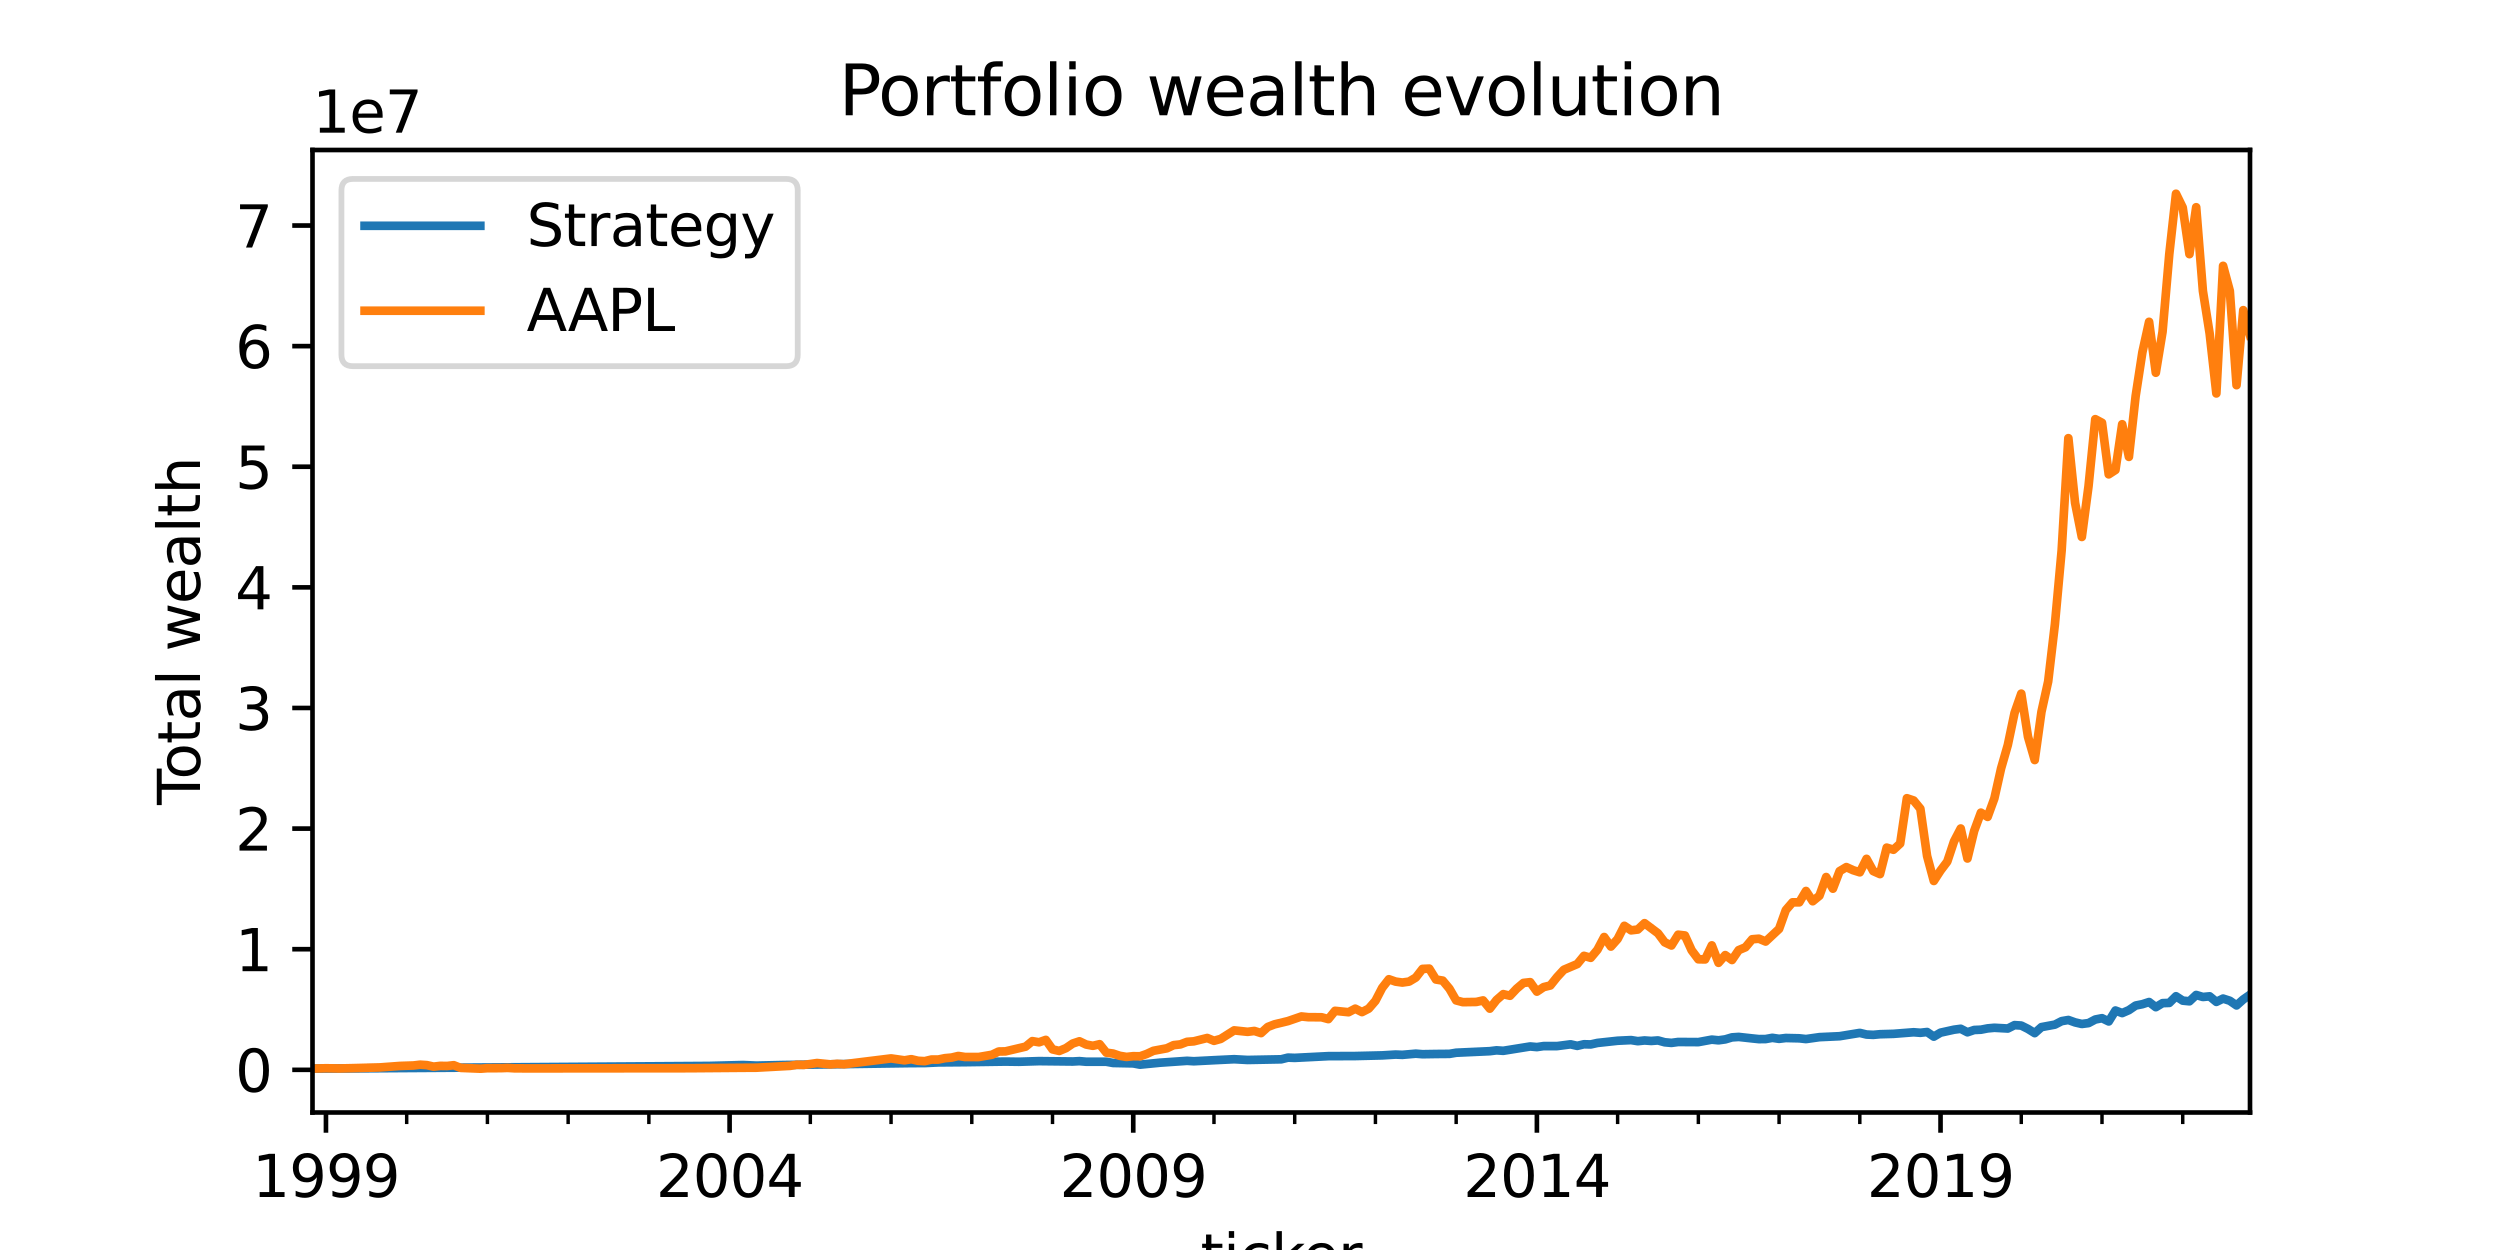<?xml version="1.0" encoding="utf-8" standalone="no"?>
<!DOCTYPE svg PUBLIC "-//W3C//DTD SVG 1.1//EN"
  "http://www.w3.org/Graphics/SVG/1.1/DTD/svg11.dtd">
<svg xmlns:xlink="http://www.w3.org/1999/xlink" width="432pt" height="216pt" viewBox="0 0 432 216" xmlns="http://www.w3.org/2000/svg" version="1.1">
 <defs>
  <style type="text/css">*{stroke-linejoin: round; stroke-linecap: butt}</style>
 </defs>
 <g id="figure_1">
  <g id="patch_1">
   <path d="M 0 216 
L 432 216 
L 432 0 
L 0 0 
z
" style="fill: #ffffff"/>
  </g>
  <g id="axes_1">
   <g id="patch_2">
    <path d="M 54 192.24 
L 388.8 192.24 
L 388.8 25.92 
L 54 25.92 
z
" style="fill: #ffffff"/>
   </g>
   <g id="matplotlib.axis_1">
    <g id="xtick_1">
     <g id="line2d_1">
      <defs>
       <path id="mbb43a6b3ba" d="M 0 0 
L 0 3.5 
" style="stroke: #000000; stroke-width: 0.8"/>
      </defs>
      <g>
       <use xlink:href="#mbb43a6b3ba" x="56.325" y="192.24" style="stroke: #000000; stroke-width: 0.8"/>
      </g>
     </g>
     <g id="text_1">
      <!-- 1999 -->
      <g transform="translate(43.6 206.838)scale(0.1 -0.1)">
       <defs>
        <path id="DejaVuSans-31" d="M 794 531 
L 1825 531 
L 1825 4091 
L 703 3866 
L 703 4441 
L 1819 4666 
L 2450 4666 
L 2450 531 
L 3481 531 
L 3481 0 
L 794 0 
L 794 531 
z
" transform="scale(0.016)"/>
        <path id="DejaVuSans-39" d="M 703 97 
L 703 672 
Q 941 559 1184 500 
Q 1428 441 1663 441 
Q 2288 441 2617 861 
Q 2947 1281 2994 2138 
Q 2813 1869 2534 1725 
Q 2256 1581 1919 1581 
Q 1219 1581 811 2004 
Q 403 2428 403 3163 
Q 403 3881 828 4315 
Q 1253 4750 1959 4750 
Q 2769 4750 3195 4129 
Q 3622 3509 3622 2328 
Q 3622 1225 3098 567 
Q 2575 -91 1691 -91 
Q 1453 -91 1209 -44 
Q 966 3 703 97 
z
M 1959 2075 
Q 2384 2075 2632 2365 
Q 2881 2656 2881 3163 
Q 2881 3666 2632 3958 
Q 2384 4250 1959 4250 
Q 1534 4250 1286 3958 
Q 1038 3666 1038 3163 
Q 1038 2656 1286 2365 
Q 1534 2075 1959 2075 
z
" transform="scale(0.016)"/>
       </defs>
       <use xlink:href="#DejaVuSans-31"/>
       <use xlink:href="#DejaVuSans-39" x="63.623"/>
       <use xlink:href="#DejaVuSans-39" x="127.246"/>
       <use xlink:href="#DejaVuSans-39" x="190.869"/>
      </g>
     </g>
    </g>
    <g id="xtick_2">
     <g id="line2d_2">
      <g>
       <use xlink:href="#mbb43a6b3ba" x="126.075" y="192.24" style="stroke: #000000; stroke-width: 0.8"/>
      </g>
     </g>
     <g id="text_2">
      <!-- 2004 -->
      <g transform="translate(113.35 206.838)scale(0.1 -0.1)">
       <defs>
        <path id="DejaVuSans-32" d="M 1228 531 
L 3431 531 
L 3431 0 
L 469 0 
L 469 531 
Q 828 903 1448 1529 
Q 2069 2156 2228 2338 
Q 2531 2678 2651 2914 
Q 2772 3150 2772 3378 
Q 2772 3750 2511 3984 
Q 2250 4219 1831 4219 
Q 1534 4219 1204 4116 
Q 875 4013 500 3803 
L 500 4441 
Q 881 4594 1212 4672 
Q 1544 4750 1819 4750 
Q 2544 4750 2975 4387 
Q 3406 4025 3406 3419 
Q 3406 3131 3298 2873 
Q 3191 2616 2906 2266 
Q 2828 2175 2409 1742 
Q 1991 1309 1228 531 
z
" transform="scale(0.016)"/>
        <path id="DejaVuSans-30" d="M 2034 4250 
Q 1547 4250 1301 3770 
Q 1056 3291 1056 2328 
Q 1056 1369 1301 889 
Q 1547 409 2034 409 
Q 2525 409 2770 889 
Q 3016 1369 3016 2328 
Q 3016 3291 2770 3770 
Q 2525 4250 2034 4250 
z
M 2034 4750 
Q 2819 4750 3233 4129 
Q 3647 3509 3647 2328 
Q 3647 1150 3233 529 
Q 2819 -91 2034 -91 
Q 1250 -91 836 529 
Q 422 1150 422 2328 
Q 422 3509 836 4129 
Q 1250 4750 2034 4750 
z
" transform="scale(0.016)"/>
        <path id="DejaVuSans-34" d="M 2419 4116 
L 825 1625 
L 2419 1625 
L 2419 4116 
z
M 2253 4666 
L 3047 4666 
L 3047 1625 
L 3713 1625 
L 3713 1100 
L 3047 1100 
L 3047 0 
L 2419 0 
L 2419 1100 
L 313 1100 
L 313 1709 
L 2253 4666 
z
" transform="scale(0.016)"/>
       </defs>
       <use xlink:href="#DejaVuSans-32"/>
       <use xlink:href="#DejaVuSans-30" x="63.623"/>
       <use xlink:href="#DejaVuSans-30" x="127.246"/>
       <use xlink:href="#DejaVuSans-34" x="190.869"/>
      </g>
     </g>
    </g>
    <g id="xtick_3">
     <g id="line2d_3">
      <g>
       <use xlink:href="#mbb43a6b3ba" x="195.825" y="192.24" style="stroke: #000000; stroke-width: 0.8"/>
      </g>
     </g>
     <g id="text_3">
      <!-- 2009 -->
      <g transform="translate(183.1 206.838)scale(0.1 -0.1)">
       <use xlink:href="#DejaVuSans-32"/>
       <use xlink:href="#DejaVuSans-30" x="63.623"/>
       <use xlink:href="#DejaVuSans-30" x="127.246"/>
       <use xlink:href="#DejaVuSans-39" x="190.869"/>
      </g>
     </g>
    </g>
    <g id="xtick_4">
     <g id="line2d_4">
      <g>
       <use xlink:href="#mbb43a6b3ba" x="265.575" y="192.24" style="stroke: #000000; stroke-width: 0.8"/>
      </g>
     </g>
     <g id="text_4">
      <!-- 2014 -->
      <g transform="translate(252.85 206.838)scale(0.1 -0.1)">
       <use xlink:href="#DejaVuSans-32"/>
       <use xlink:href="#DejaVuSans-30" x="63.623"/>
       <use xlink:href="#DejaVuSans-31" x="127.246"/>
       <use xlink:href="#DejaVuSans-34" x="190.869"/>
      </g>
     </g>
    </g>
    <g id="xtick_5">
     <g id="line2d_5">
      <g>
       <use xlink:href="#mbb43a6b3ba" x="335.325" y="192.24" style="stroke: #000000; stroke-width: 0.8"/>
      </g>
     </g>
     <g id="text_5">
      <!-- 2019 -->
      <g transform="translate(322.6 206.838)scale(0.1 -0.1)">
       <use xlink:href="#DejaVuSans-32"/>
       <use xlink:href="#DejaVuSans-30" x="63.623"/>
       <use xlink:href="#DejaVuSans-31" x="127.246"/>
       <use xlink:href="#DejaVuSans-39" x="190.869"/>
      </g>
     </g>
    </g>
    <g id="xtick_6">
     <g id="line2d_6">
      <defs>
       <path id="m9df6266b2e" d="M 0 0 
L 0 2 
" style="stroke: #000000; stroke-width: 0.6"/>
      </defs>
      <g>
       <use xlink:href="#m9df6266b2e" x="70.275" y="192.24" style="stroke: #000000; stroke-width: 0.6"/>
      </g>
     </g>
    </g>
    <g id="xtick_7">
     <g id="line2d_7">
      <g>
       <use xlink:href="#m9df6266b2e" x="84.225" y="192.24" style="stroke: #000000; stroke-width: 0.6"/>
      </g>
     </g>
    </g>
    <g id="xtick_8">
     <g id="line2d_8">
      <g>
       <use xlink:href="#m9df6266b2e" x="98.175" y="192.24" style="stroke: #000000; stroke-width: 0.6"/>
      </g>
     </g>
    </g>
    <g id="xtick_9">
     <g id="line2d_9">
      <g>
       <use xlink:href="#m9df6266b2e" x="112.125" y="192.24" style="stroke: #000000; stroke-width: 0.6"/>
      </g>
     </g>
    </g>
    <g id="xtick_10">
     <g id="line2d_10">
      <g>
       <use xlink:href="#m9df6266b2e" x="140.025" y="192.24" style="stroke: #000000; stroke-width: 0.6"/>
      </g>
     </g>
    </g>
    <g id="xtick_11">
     <g id="line2d_11">
      <g>
       <use xlink:href="#m9df6266b2e" x="153.975" y="192.24" style="stroke: #000000; stroke-width: 0.6"/>
      </g>
     </g>
    </g>
    <g id="xtick_12">
     <g id="line2d_12">
      <g>
       <use xlink:href="#m9df6266b2e" x="167.925" y="192.24" style="stroke: #000000; stroke-width: 0.6"/>
      </g>
     </g>
    </g>
    <g id="xtick_13">
     <g id="line2d_13">
      <g>
       <use xlink:href="#m9df6266b2e" x="181.875" y="192.24" style="stroke: #000000; stroke-width: 0.6"/>
      </g>
     </g>
    </g>
    <g id="xtick_14">
     <g id="line2d_14">
      <g>
       <use xlink:href="#m9df6266b2e" x="209.775" y="192.24" style="stroke: #000000; stroke-width: 0.6"/>
      </g>
     </g>
    </g>
    <g id="xtick_15">
     <g id="line2d_15">
      <g>
       <use xlink:href="#m9df6266b2e" x="223.725" y="192.24" style="stroke: #000000; stroke-width: 0.6"/>
      </g>
     </g>
    </g>
    <g id="xtick_16">
     <g id="line2d_16">
      <g>
       <use xlink:href="#m9df6266b2e" x="237.675" y="192.24" style="stroke: #000000; stroke-width: 0.6"/>
      </g>
     </g>
    </g>
    <g id="xtick_17">
     <g id="line2d_17">
      <g>
       <use xlink:href="#m9df6266b2e" x="251.625" y="192.24" style="stroke: #000000; stroke-width: 0.6"/>
      </g>
     </g>
    </g>
    <g id="xtick_18">
     <g id="line2d_18">
      <g>
       <use xlink:href="#m9df6266b2e" x="279.525" y="192.24" style="stroke: #000000; stroke-width: 0.6"/>
      </g>
     </g>
    </g>
    <g id="xtick_19">
     <g id="line2d_19">
      <g>
       <use xlink:href="#m9df6266b2e" x="293.475" y="192.24" style="stroke: #000000; stroke-width: 0.6"/>
      </g>
     </g>
    </g>
    <g id="xtick_20">
     <g id="line2d_20">
      <g>
       <use xlink:href="#m9df6266b2e" x="307.425" y="192.24" style="stroke: #000000; stroke-width: 0.6"/>
      </g>
     </g>
    </g>
    <g id="xtick_21">
     <g id="line2d_21">
      <g>
       <use xlink:href="#m9df6266b2e" x="321.375" y="192.24" style="stroke: #000000; stroke-width: 0.6"/>
      </g>
     </g>
    </g>
    <g id="xtick_22">
     <g id="line2d_22">
      <g>
       <use xlink:href="#m9df6266b2e" x="349.275" y="192.24" style="stroke: #000000; stroke-width: 0.6"/>
      </g>
     </g>
    </g>
    <g id="xtick_23">
     <g id="line2d_23">
      <g>
       <use xlink:href="#m9df6266b2e" x="363.225" y="192.24" style="stroke: #000000; stroke-width: 0.6"/>
      </g>
     </g>
    </g>
    <g id="xtick_24">
     <g id="line2d_24">
      <g>
       <use xlink:href="#m9df6266b2e" x="377.175" y="192.24" style="stroke: #000000; stroke-width: 0.6"/>
      </g>
     </g>
    </g>
    <g id="text_6">
     <!-- ticker -->
     <g transform="translate(207.455 220.517)scale(0.1 -0.1)">
      <defs>
       <path id="DejaVuSans-74" d="M 1172 4494 
L 1172 3500 
L 2356 3500 
L 2356 3053 
L 1172 3053 
L 1172 1153 
Q 1172 725 1289 603 
Q 1406 481 1766 481 
L 2356 481 
L 2356 0 
L 1766 0 
Q 1100 0 847 248 
Q 594 497 594 1153 
L 594 3053 
L 172 3053 
L 172 3500 
L 594 3500 
L 594 4494 
L 1172 4494 
z
" transform="scale(0.016)"/>
       <path id="DejaVuSans-69" d="M 603 3500 
L 1178 3500 
L 1178 0 
L 603 0 
L 603 3500 
z
M 603 4863 
L 1178 4863 
L 1178 4134 
L 603 4134 
L 603 4863 
z
" transform="scale(0.016)"/>
       <path id="DejaVuSans-63" d="M 3122 3366 
L 3122 2828 
Q 2878 2963 2633 3030 
Q 2388 3097 2138 3097 
Q 1578 3097 1268 2742 
Q 959 2388 959 1747 
Q 959 1106 1268 751 
Q 1578 397 2138 397 
Q 2388 397 2633 464 
Q 2878 531 3122 666 
L 3122 134 
Q 2881 22 2623 -34 
Q 2366 -91 2075 -91 
Q 1284 -91 818 406 
Q 353 903 353 1747 
Q 353 2603 823 3093 
Q 1294 3584 2113 3584 
Q 2378 3584 2631 3529 
Q 2884 3475 3122 3366 
z
" transform="scale(0.016)"/>
       <path id="DejaVuSans-6b" d="M 581 4863 
L 1159 4863 
L 1159 1991 
L 2875 3500 
L 3609 3500 
L 1753 1863 
L 3688 0 
L 2938 0 
L 1159 1709 
L 1159 0 
L 581 0 
L 581 4863 
z
" transform="scale(0.016)"/>
       <path id="DejaVuSans-65" d="M 3597 1894 
L 3597 1613 
L 953 1613 
Q 991 1019 1311 708 
Q 1631 397 2203 397 
Q 2534 397 2845 478 
Q 3156 559 3463 722 
L 3463 178 
Q 3153 47 2828 -22 
Q 2503 -91 2169 -91 
Q 1331 -91 842 396 
Q 353 884 353 1716 
Q 353 2575 817 3079 
Q 1281 3584 2069 3584 
Q 2775 3584 3186 3129 
Q 3597 2675 3597 1894 
z
M 3022 2063 
Q 3016 2534 2758 2815 
Q 2500 3097 2075 3097 
Q 1594 3097 1305 2825 
Q 1016 2553 972 2059 
L 3022 2063 
z
" transform="scale(0.016)"/>
       <path id="DejaVuSans-72" d="M 2631 2963 
Q 2534 3019 2420 3045 
Q 2306 3072 2169 3072 
Q 1681 3072 1420 2755 
Q 1159 2438 1159 1844 
L 1159 0 
L 581 0 
L 581 3500 
L 1159 3500 
L 1159 2956 
Q 1341 3275 1631 3429 
Q 1922 3584 2338 3584 
Q 2397 3584 2469 3576 
Q 2541 3569 2628 3553 
L 2631 2963 
z
" transform="scale(0.016)"/>
      </defs>
      <use xlink:href="#DejaVuSans-74"/>
      <use xlink:href="#DejaVuSans-69" x="39.209"/>
      <use xlink:href="#DejaVuSans-63" x="66.992"/>
      <use xlink:href="#DejaVuSans-6b" x="121.973"/>
      <use xlink:href="#DejaVuSans-65" x="176.258"/>
      <use xlink:href="#DejaVuSans-72" x="237.781"/>
     </g>
    </g>
   </g>
   <g id="matplotlib.axis_2">
    <g id="ytick_1">
     <g id="line2d_25">
      <defs>
       <path id="m506dab7808" d="M 0 0 
L -3.5 0 
" style="stroke: #000000; stroke-width: 0.8"/>
      </defs>
      <g>
       <use xlink:href="#m506dab7808" x="54" y="184.865" style="stroke: #000000; stroke-width: 0.8"/>
      </g>
     </g>
     <g id="text_7">
      <!-- 0 -->
      <g transform="translate(40.638 188.664)scale(0.1 -0.1)">
       <use xlink:href="#DejaVuSans-30"/>
      </g>
     </g>
    </g>
    <g id="ytick_2">
     <g id="line2d_26">
      <g>
       <use xlink:href="#m506dab7808" x="54" y="164.022" style="stroke: #000000; stroke-width: 0.8"/>
      </g>
     </g>
     <g id="text_8">
      <!-- 1 -->
      <g transform="translate(40.638 167.822)scale(0.1 -0.1)">
       <use xlink:href="#DejaVuSans-31"/>
      </g>
     </g>
    </g>
    <g id="ytick_3">
     <g id="line2d_27">
      <g>
       <use xlink:href="#m506dab7808" x="54" y="143.18" style="stroke: #000000; stroke-width: 0.8"/>
      </g>
     </g>
     <g id="text_9">
      <!-- 2 -->
      <g transform="translate(40.638 146.98)scale(0.1 -0.1)">
       <use xlink:href="#DejaVuSans-32"/>
      </g>
     </g>
    </g>
    <g id="ytick_4">
     <g id="line2d_28">
      <g>
       <use xlink:href="#m506dab7808" x="54" y="122.338" style="stroke: #000000; stroke-width: 0.8"/>
      </g>
     </g>
     <g id="text_10">
      <!-- 3 -->
      <g transform="translate(40.638 126.137)scale(0.1 -0.1)">
       <defs>
        <path id="DejaVuSans-33" d="M 2597 2516 
Q 3050 2419 3304 2112 
Q 3559 1806 3559 1356 
Q 3559 666 3084 287 
Q 2609 -91 1734 -91 
Q 1441 -91 1130 -33 
Q 819 25 488 141 
L 488 750 
Q 750 597 1062 519 
Q 1375 441 1716 441 
Q 2309 441 2620 675 
Q 2931 909 2931 1356 
Q 2931 1769 2642 2001 
Q 2353 2234 1838 2234 
L 1294 2234 
L 1294 2753 
L 1863 2753 
Q 2328 2753 2575 2939 
Q 2822 3125 2822 3475 
Q 2822 3834 2567 4026 
Q 2313 4219 1838 4219 
Q 1578 4219 1281 4162 
Q 984 4106 628 3988 
L 628 4550 
Q 988 4650 1302 4700 
Q 1616 4750 1894 4750 
Q 2613 4750 3031 4423 
Q 3450 4097 3450 3541 
Q 3450 3153 3228 2886 
Q 3006 2619 2597 2516 
z
" transform="scale(0.016)"/>
       </defs>
       <use xlink:href="#DejaVuSans-33"/>
      </g>
     </g>
    </g>
    <g id="ytick_5">
     <g id="line2d_29">
      <g>
       <use xlink:href="#m506dab7808" x="54" y="101.496" style="stroke: #000000; stroke-width: 0.8"/>
      </g>
     </g>
     <g id="text_11">
      <!-- 4 -->
      <g transform="translate(40.638 105.295)scale(0.1 -0.1)">
       <use xlink:href="#DejaVuSans-34"/>
      </g>
     </g>
    </g>
    <g id="ytick_6">
     <g id="line2d_30">
      <g>
       <use xlink:href="#m506dab7808" x="54" y="80.654" style="stroke: #000000; stroke-width: 0.8"/>
      </g>
     </g>
     <g id="text_12">
      <!-- 5 -->
      <g transform="translate(40.638 84.453)scale(0.1 -0.1)">
       <defs>
        <path id="DejaVuSans-35" d="M 691 4666 
L 3169 4666 
L 3169 4134 
L 1269 4134 
L 1269 2991 
Q 1406 3038 1543 3061 
Q 1681 3084 1819 3084 
Q 2600 3084 3056 2656 
Q 3513 2228 3513 1497 
Q 3513 744 3044 326 
Q 2575 -91 1722 -91 
Q 1428 -91 1123 -41 
Q 819 9 494 109 
L 494 744 
Q 775 591 1075 516 
Q 1375 441 1709 441 
Q 2250 441 2565 725 
Q 2881 1009 2881 1497 
Q 2881 1984 2565 2268 
Q 2250 2553 1709 2553 
Q 1456 2553 1204 2497 
Q 953 2441 691 2322 
L 691 4666 
z
" transform="scale(0.016)"/>
       </defs>
       <use xlink:href="#DejaVuSans-35"/>
      </g>
     </g>
    </g>
    <g id="ytick_7">
     <g id="line2d_31">
      <g>
       <use xlink:href="#m506dab7808" x="54" y="59.812" style="stroke: #000000; stroke-width: 0.8"/>
      </g>
     </g>
     <g id="text_13">
      <!-- 6 -->
      <g transform="translate(40.638 63.611)scale(0.1 -0.1)">
       <defs>
        <path id="DejaVuSans-36" d="M 2113 2584 
Q 1688 2584 1439 2293 
Q 1191 2003 1191 1497 
Q 1191 994 1439 701 
Q 1688 409 2113 409 
Q 2538 409 2786 701 
Q 3034 994 3034 1497 
Q 3034 2003 2786 2293 
Q 2538 2584 2113 2584 
z
M 3366 4563 
L 3366 3988 
Q 3128 4100 2886 4159 
Q 2644 4219 2406 4219 
Q 1781 4219 1451 3797 
Q 1122 3375 1075 2522 
Q 1259 2794 1537 2939 
Q 1816 3084 2150 3084 
Q 2853 3084 3261 2657 
Q 3669 2231 3669 1497 
Q 3669 778 3244 343 
Q 2819 -91 2113 -91 
Q 1303 -91 875 529 
Q 447 1150 447 2328 
Q 447 3434 972 4092 
Q 1497 4750 2381 4750 
Q 2619 4750 2861 4703 
Q 3103 4656 3366 4563 
z
" transform="scale(0.016)"/>
       </defs>
       <use xlink:href="#DejaVuSans-36"/>
      </g>
     </g>
    </g>
    <g id="ytick_8">
     <g id="line2d_32">
      <g>
       <use xlink:href="#m506dab7808" x="54" y="38.97" style="stroke: #000000; stroke-width: 0.8"/>
      </g>
     </g>
     <g id="text_14">
      <!-- 7 -->
      <g transform="translate(40.638 42.769)scale(0.1 -0.1)">
       <defs>
        <path id="DejaVuSans-37" d="M 525 4666 
L 3525 4666 
L 3525 4397 
L 1831 0 
L 1172 0 
L 2766 4134 
L 525 4134 
L 525 4666 
z
" transform="scale(0.016)"/>
       </defs>
       <use xlink:href="#DejaVuSans-37"/>
      </g>
     </g>
    </g>
    <g id="text_15">
     <!-- Total wealth -->
     <g transform="translate(34.558 139.093)rotate(-90)scale(0.1 -0.1)">
      <defs>
       <path id="DejaVuSans-54" d="M -19 4666 
L 3928 4666 
L 3928 4134 
L 2272 4134 
L 2272 0 
L 1638 0 
L 1638 4134 
L -19 4134 
L -19 4666 
z
" transform="scale(0.016)"/>
       <path id="DejaVuSans-6f" d="M 1959 3097 
Q 1497 3097 1228 2736 
Q 959 2375 959 1747 
Q 959 1119 1226 758 
Q 1494 397 1959 397 
Q 2419 397 2687 759 
Q 2956 1122 2956 1747 
Q 2956 2369 2687 2733 
Q 2419 3097 1959 3097 
z
M 1959 3584 
Q 2709 3584 3137 3096 
Q 3566 2609 3566 1747 
Q 3566 888 3137 398 
Q 2709 -91 1959 -91 
Q 1206 -91 779 398 
Q 353 888 353 1747 
Q 353 2609 779 3096 
Q 1206 3584 1959 3584 
z
" transform="scale(0.016)"/>
       <path id="DejaVuSans-61" d="M 2194 1759 
Q 1497 1759 1228 1600 
Q 959 1441 959 1056 
Q 959 750 1161 570 
Q 1363 391 1709 391 
Q 2188 391 2477 730 
Q 2766 1069 2766 1631 
L 2766 1759 
L 2194 1759 
z
M 3341 1997 
L 3341 0 
L 2766 0 
L 2766 531 
Q 2569 213 2275 61 
Q 1981 -91 1556 -91 
Q 1019 -91 701 211 
Q 384 513 384 1019 
Q 384 1609 779 1909 
Q 1175 2209 1959 2209 
L 2766 2209 
L 2766 2266 
Q 2766 2663 2505 2880 
Q 2244 3097 1772 3097 
Q 1472 3097 1187 3025 
Q 903 2953 641 2809 
L 641 3341 
Q 956 3463 1253 3523 
Q 1550 3584 1831 3584 
Q 2591 3584 2966 3190 
Q 3341 2797 3341 1997 
z
" transform="scale(0.016)"/>
       <path id="DejaVuSans-6c" d="M 603 4863 
L 1178 4863 
L 1178 0 
L 603 0 
L 603 4863 
z
" transform="scale(0.016)"/>
       <path id="DejaVuSans-20" transform="scale(0.016)"/>
       <path id="DejaVuSans-77" d="M 269 3500 
L 844 3500 
L 1563 769 
L 2278 3500 
L 2956 3500 
L 3675 769 
L 4391 3500 
L 4966 3500 
L 4050 0 
L 3372 0 
L 2619 2869 
L 1863 0 
L 1184 0 
L 269 3500 
z
" transform="scale(0.016)"/>
       <path id="DejaVuSans-68" d="M 3513 2113 
L 3513 0 
L 2938 0 
L 2938 2094 
Q 2938 2591 2744 2837 
Q 2550 3084 2163 3084 
Q 1697 3084 1428 2787 
Q 1159 2491 1159 1978 
L 1159 0 
L 581 0 
L 581 4863 
L 1159 4863 
L 1159 2956 
Q 1366 3272 1645 3428 
Q 1925 3584 2291 3584 
Q 2894 3584 3203 3211 
Q 3513 2838 3513 2113 
z
" transform="scale(0.016)"/>
      </defs>
      <use xlink:href="#DejaVuSans-54"/>
      <use xlink:href="#DejaVuSans-6f" x="44.084"/>
      <use xlink:href="#DejaVuSans-74" x="105.266"/>
      <use xlink:href="#DejaVuSans-61" x="144.475"/>
      <use xlink:href="#DejaVuSans-6c" x="205.754"/>
      <use xlink:href="#DejaVuSans-20" x="233.537"/>
      <use xlink:href="#DejaVuSans-77" x="265.324"/>
      <use xlink:href="#DejaVuSans-65" x="347.111"/>
      <use xlink:href="#DejaVuSans-61" x="408.635"/>
      <use xlink:href="#DejaVuSans-6c" x="469.914"/>
      <use xlink:href="#DejaVuSans-74" x="497.697"/>
      <use xlink:href="#DejaVuSans-68" x="536.906"/>
     </g>
    </g>
    <g id="text_16">
     <!-- 1e7 -->
     <g transform="translate(54 22.92)scale(0.1 -0.1)">
      <use xlink:href="#DejaVuSans-31"/>
      <use xlink:href="#DejaVuSans-65" x="63.623"/>
      <use xlink:href="#DejaVuSans-37" x="125.146"/>
     </g>
    </g>
   </g>
   <g id="line2d_33">
    <path d="M 54 184.656 
L 59.812 184.629 
L 122.588 184.192 
L 128.4 184.038 
L 130.725 184.14 
L 135.375 184.034 
L 157.463 183.706 
L 159.787 183.697 
L 162.113 183.587 
L 166.762 183.546 
L 173.738 183.441 
L 176.062 183.474 
L 179.55 183.363 
L 185.363 183.429 
L 186.525 183.366 
L 187.688 183.467 
L 191.175 183.471 
L 192.338 183.682 
L 195.825 183.753 
L 196.988 183.974 
L 200.475 183.632 
L 205.125 183.311 
L 206.287 183.384 
L 209.775 183.203 
L 213.262 183.033 
L 215.588 183.162 
L 221.4 183.048 
L 222.562 182.757 
L 223.725 182.801 
L 229.537 182.504 
L 234.188 182.484 
L 238.838 182.371 
L 241.162 182.229 
L 242.325 182.277 
L 244.65 182.074 
L 245.812 182.168 
L 248.137 182.129 
L 250.463 182.108 
L 251.625 181.912 
L 257.438 181.645 
L 258.6 181.501 
L 259.762 181.579 
L 264.413 180.831 
L 265.575 180.936 
L 266.738 180.765 
L 269.062 180.765 
L 271.387 180.461 
L 272.55 180.724 
L 273.712 180.449 
L 274.875 180.479 
L 276.038 180.22 
L 279.525 179.841 
L 281.85 179.73 
L 283.012 179.915 
L 284.175 179.792 
L 285.337 179.875 
L 286.5 179.787 
L 287.663 180.106 
L 288.825 180.211 
L 289.988 180.055 
L 293.475 180.077 
L 295.8 179.649 
L 296.962 179.766 
L 298.125 179.604 
L 299.288 179.259 
L 300.45 179.181 
L 302.775 179.438 
L 303.938 179.559 
L 305.1 179.548 
L 306.262 179.339 
L 307.425 179.511 
L 308.587 179.367 
L 310.913 179.422 
L 312.075 179.549 
L 314.4 179.22 
L 317.887 179.058 
L 321.375 178.487 
L 322.538 178.768 
L 323.7 178.823 
L 324.863 178.715 
L 327.188 178.648 
L 330.675 178.376 
L 331.837 178.465 
L 333 178.332 
L 334.163 179.131 
L 335.325 178.444 
L 337.65 177.93 
L 338.812 177.774 
L 339.975 178.377 
L 341.137 177.981 
L 342.3 177.932 
L 343.462 177.706 
L 344.625 177.6 
L 346.95 177.728 
L 348.113 177.142 
L 349.275 177.217 
L 350.438 177.8 
L 351.6 178.523 
L 352.762 177.485 
L 355.087 177.054 
L 356.25 176.454 
L 357.413 176.254 
L 358.575 176.671 
L 359.738 176.94 
L 360.9 176.79 
L 362.062 176.173 
L 363.225 175.945 
L 364.387 176.505 
L 365.55 174.619 
L 366.712 175.06 
L 367.875 174.553 
L 369.038 173.757 
L 370.2 173.527 
L 371.363 173.151 
L 372.525 174.04 
L 373.688 173.343 
L 374.85 173.303 
L 376.012 172.154 
L 377.175 172.909 
L 378.337 173.025 
L 379.5 171.931 
L 380.663 172.279 
L 381.825 172.167 
L 382.988 173.124 
L 384.15 172.556 
L 385.312 172.933 
L 386.475 173.737 
L 387.637 172.705 
L 388.8 171.896 
L 388.8 171.896 
" clip-path="url(#p201cba92f5)" style="fill: none; stroke: #1f77b4; stroke-width: 1.5; stroke-linecap: square"/>
   </g>
   <g id="line2d_34">
    <path d="M 54 184.656 
L 56.325 184.596 
L 58.65 184.63 
L 60.975 184.577 
L 65.625 184.451 
L 69.112 184.194 
L 71.438 184.117 
L 72.6 183.978 
L 73.763 184.055 
L 74.925 184.316 
L 76.088 184.181 
L 77.25 184.201 
L 78.412 184.069 
L 79.575 184.528 
L 83.062 184.67 
L 84.225 184.582 
L 86.55 184.577 
L 87.713 184.532 
L 88.875 184.604 
L 91.2 184.619 
L 119.1 184.589 
L 128.4 184.512 
L 130.725 184.498 
L 136.537 184.181 
L 137.7 183.989 
L 138.863 184.024 
L 141.188 183.694 
L 143.512 183.923 
L 144.675 183.827 
L 145.838 183.904 
L 153.975 182.894 
L 156.3 183.227 
L 157.463 183.027 
L 158.625 183.304 
L 159.787 183.37 
L 160.95 183.091 
L 162.113 183.094 
L 163.275 182.855 
L 164.438 182.748 
L 165.6 182.472 
L 166.762 182.65 
L 169.088 182.656 
L 171.412 182.26 
L 172.575 181.701 
L 173.738 181.679 
L 177.225 180.859 
L 178.387 179.907 
L 179.55 180.108 
L 180.713 179.694 
L 181.875 181.331 
L 183.037 181.601 
L 184.2 181.119 
L 185.363 180.324 
L 186.525 179.938 
L 187.688 180.494 
L 188.85 180.716 
L 190.012 180.44 
L 191.175 181.898 
L 192.338 182.056 
L 193.5 182.446 
L 194.662 182.637 
L 195.825 182.512 
L 196.988 182.533 
L 198.15 182.121 
L 199.312 181.58 
L 201.637 181.147 
L 202.8 180.6 
L 203.963 180.474 
L 205.125 180.027 
L 206.287 179.944 
L 208.613 179.364 
L 209.775 179.851 
L 210.938 179.524 
L 213.262 178.05 
L 215.588 178.299 
L 216.75 178.15 
L 217.912 178.519 
L 219.075 177.458 
L 220.238 177.008 
L 222.562 176.445 
L 224.887 175.645 
L 226.05 175.768 
L 228.375 175.786 
L 229.537 176.103 
L 230.7 174.672 
L 233.025 174.911 
L 234.188 174.299 
L 235.35 174.889 
L 236.512 174.293 
L 237.675 172.95 
L 238.838 170.706 
L 240 169.215 
L 241.162 169.622 
L 242.325 169.785 
L 243.488 169.621 
L 244.65 168.923 
L 245.812 167.427 
L 246.975 167.378 
L 248.137 169.259 
L 249.3 169.45 
L 250.463 170.848 
L 251.625 172.868 
L 252.787 173.173 
L 255.113 173.137 
L 256.275 172.873 
L 257.438 174.292 
L 258.6 172.799 
L 259.762 171.788 
L 260.925 172.069 
L 262.087 170.835 
L 263.25 169.852 
L 264.413 169.719 
L 265.575 171.35 
L 266.738 170.573 
L 267.9 170.288 
L 269.062 168.839 
L 270.225 167.578 
L 272.55 166.589 
L 273.712 165.172 
L 274.875 165.509 
L 276.038 164.116 
L 277.2 161.917 
L 278.363 163.567 
L 279.525 162.259 
L 280.688 159.981 
L 281.85 160.762 
L 283.012 160.622 
L 284.175 159.524 
L 286.5 161.271 
L 287.663 162.833 
L 288.825 163.382 
L 289.988 161.516 
L 291.15 161.651 
L 292.312 164.21 
L 293.475 165.764 
L 294.637 165.789 
L 295.8 163.363 
L 296.962 166.371 
L 298.125 165.043 
L 299.288 165.889 
L 300.45 164.18 
L 301.613 163.691 
L 302.775 162.304 
L 303.938 162.207 
L 305.1 162.695 
L 307.425 160.522 
L 308.587 157.267 
L 309.75 155.923 
L 310.913 155.925 
L 312.075 153.964 
L 313.238 155.732 
L 314.4 154.779 
L 315.562 151.556 
L 316.725 153.562 
L 317.887 150.532 
L 319.05 149.835 
L 320.212 150.369 
L 321.375 150.736 
L 322.538 148.411 
L 323.7 150.527 
L 324.863 151.043 
L 326.025 146.472 
L 327.188 146.834 
L 328.35 145.77 
L 329.512 137.934 
L 330.675 138.323 
L 331.837 139.742 
L 333 147.918 
L 334.163 152.229 
L 335.325 150.429 
L 336.488 148.887 
L 337.65 145.397 
L 338.812 143.169 
L 339.975 148.346 
L 341.137 143.58 
L 342.3 140.426 
L 343.462 141.156 
L 344.625 137.967 
L 345.788 132.777 
L 346.95 128.739 
L 348.113 123.195 
L 349.275 119.864 
L 350.438 127.318 
L 351.6 131.332 
L 352.762 123.015 
L 353.925 117.756 
L 355.087 107.865 
L 356.25 95.15 
L 357.413 75.716 
L 358.575 86.906 
L 359.738 92.785 
L 360.9 83.992 
L 362.062 72.435 
L 363.225 73.053 
L 364.387 81.965 
L 365.55 81.21 
L 366.712 73.31 
L 367.875 78.944 
L 369.038 68.446 
L 370.2 60.881 
L 371.363 55.612 
L 372.525 64.406 
L 373.688 57.34 
L 374.85 43.941 
L 376.012 33.48 
L 377.175 35.859 
L 378.337 43.914 
L 379.5 35.814 
L 380.663 50.291 
L 381.825 57.626 
L 382.988 67.987 
L 384.15 45.939 
L 385.312 50.275 
L 386.475 66.557 
L 387.637 53.596 
L 388.8 57.931 
L 388.8 57.931 
" clip-path="url(#p201cba92f5)" style="fill: none; stroke: #ff7f0e; stroke-width: 1.5; stroke-linecap: square"/>
   </g>
   <g id="patch_3">
    <path d="M 54 192.24 
L 54 25.92 
" style="fill: none; stroke: #000000; stroke-width: 0.8; stroke-linejoin: miter; stroke-linecap: square"/>
   </g>
   <g id="patch_4">
    <path d="M 388.8 192.24 
L 388.8 25.92 
" style="fill: none; stroke: #000000; stroke-width: 0.8; stroke-linejoin: miter; stroke-linecap: square"/>
   </g>
   <g id="patch_5">
    <path d="M 54 192.24 
L 388.8 192.24 
" style="fill: none; stroke: #000000; stroke-width: 0.8; stroke-linejoin: miter; stroke-linecap: square"/>
   </g>
   <g id="patch_6">
    <path d="M 54 25.92 
L 388.8 25.92 
" style="fill: none; stroke: #000000; stroke-width: 0.8; stroke-linejoin: miter; stroke-linecap: square"/>
   </g>
   <g id="text_17">
    <!-- Portfolio wealth evolution -->
    <g transform="translate(144.934 19.92)scale(0.12 -0.12)">
     <defs>
      <path id="DejaVuSans-50" d="M 1259 4147 
L 1259 2394 
L 2053 2394 
Q 2494 2394 2734 2622 
Q 2975 2850 2975 3272 
Q 2975 3691 2734 3919 
Q 2494 4147 2053 4147 
L 1259 4147 
z
M 628 4666 
L 2053 4666 
Q 2838 4666 3239 4311 
Q 3641 3956 3641 3272 
Q 3641 2581 3239 2228 
Q 2838 1875 2053 1875 
L 1259 1875 
L 1259 0 
L 628 0 
L 628 4666 
z
" transform="scale(0.016)"/>
      <path id="DejaVuSans-66" d="M 2375 4863 
L 2375 4384 
L 1825 4384 
Q 1516 4384 1395 4259 
Q 1275 4134 1275 3809 
L 1275 3500 
L 2222 3500 
L 2222 3053 
L 1275 3053 
L 1275 0 
L 697 0 
L 697 3053 
L 147 3053 
L 147 3500 
L 697 3500 
L 697 3744 
Q 697 4328 969 4595 
Q 1241 4863 1831 4863 
L 2375 4863 
z
" transform="scale(0.016)"/>
      <path id="DejaVuSans-76" d="M 191 3500 
L 800 3500 
L 1894 563 
L 2988 3500 
L 3597 3500 
L 2284 0 
L 1503 0 
L 191 3500 
z
" transform="scale(0.016)"/>
      <path id="DejaVuSans-75" d="M 544 1381 
L 544 3500 
L 1119 3500 
L 1119 1403 
Q 1119 906 1312 657 
Q 1506 409 1894 409 
Q 2359 409 2629 706 
Q 2900 1003 2900 1516 
L 2900 3500 
L 3475 3500 
L 3475 0 
L 2900 0 
L 2900 538 
Q 2691 219 2414 64 
Q 2138 -91 1772 -91 
Q 1169 -91 856 284 
Q 544 659 544 1381 
z
M 1991 3584 
L 1991 3584 
z
" transform="scale(0.016)"/>
      <path id="DejaVuSans-6e" d="M 3513 2113 
L 3513 0 
L 2938 0 
L 2938 2094 
Q 2938 2591 2744 2837 
Q 2550 3084 2163 3084 
Q 1697 3084 1428 2787 
Q 1159 2491 1159 1978 
L 1159 0 
L 581 0 
L 581 3500 
L 1159 3500 
L 1159 2956 
Q 1366 3272 1645 3428 
Q 1925 3584 2291 3584 
Q 2894 3584 3203 3211 
Q 3513 2838 3513 2113 
z
" transform="scale(0.016)"/>
     </defs>
     <use xlink:href="#DejaVuSans-50"/>
     <use xlink:href="#DejaVuSans-6f" x="56.678"/>
     <use xlink:href="#DejaVuSans-72" x="117.859"/>
     <use xlink:href="#DejaVuSans-74" x="158.973"/>
     <use xlink:href="#DejaVuSans-66" x="198.182"/>
     <use xlink:href="#DejaVuSans-6f" x="233.387"/>
     <use xlink:href="#DejaVuSans-6c" x="294.568"/>
     <use xlink:href="#DejaVuSans-69" x="322.352"/>
     <use xlink:href="#DejaVuSans-6f" x="350.135"/>
     <use xlink:href="#DejaVuSans-20" x="411.316"/>
     <use xlink:href="#DejaVuSans-77" x="443.104"/>
     <use xlink:href="#DejaVuSans-65" x="524.891"/>
     <use xlink:href="#DejaVuSans-61" x="586.414"/>
     <use xlink:href="#DejaVuSans-6c" x="647.693"/>
     <use xlink:href="#DejaVuSans-74" x="675.477"/>
     <use xlink:href="#DejaVuSans-68" x="714.686"/>
     <use xlink:href="#DejaVuSans-20" x="778.064"/>
     <use xlink:href="#DejaVuSans-65" x="809.852"/>
     <use xlink:href="#DejaVuSans-76" x="871.375"/>
     <use xlink:href="#DejaVuSans-6f" x="930.555"/>
     <use xlink:href="#DejaVuSans-6c" x="991.736"/>
     <use xlink:href="#DejaVuSans-75" x="1019.52"/>
     <use xlink:href="#DejaVuSans-74" x="1082.898"/>
     <use xlink:href="#DejaVuSans-69" x="1122.107"/>
     <use xlink:href="#DejaVuSans-6f" x="1149.891"/>
     <use xlink:href="#DejaVuSans-6e" x="1211.072"/>
    </g>
   </g>
   <g id="legend_1">
    <g id="patch_7">
     <path d="M 61 63.276 
L 135.848 63.276 
Q 137.848 63.276 137.848 61.276 
L 137.848 32.92 
Q 137.848 30.92 135.848 30.92 
L 61 30.92 
Q 59 30.92 59 32.92 
L 59 61.276 
Q 59 63.276 61 63.276 
z
" style="fill: #ffffff; opacity: 0.8; stroke: #cccccc; stroke-linejoin: miter"/>
    </g>
    <g id="line2d_35">
     <path d="M 63 39.018 
L 73 39.018 
L 83 39.018 
" style="fill: none; stroke: #1f77b4; stroke-width: 1.5; stroke-linecap: square"/>
    </g>
    <g id="text_18">
     <!-- Strategy -->
     <g transform="translate(91 42.518)scale(0.1 -0.1)">
      <defs>
       <path id="DejaVuSans-53" d="M 3425 4513 
L 3425 3897 
Q 3066 4069 2747 4153 
Q 2428 4238 2131 4238 
Q 1616 4238 1336 4038 
Q 1056 3838 1056 3469 
Q 1056 3159 1242 3001 
Q 1428 2844 1947 2747 
L 2328 2669 
Q 3034 2534 3370 2195 
Q 3706 1856 3706 1288 
Q 3706 609 3251 259 
Q 2797 -91 1919 -91 
Q 1588 -91 1214 -16 
Q 841 59 441 206 
L 441 856 
Q 825 641 1194 531 
Q 1563 422 1919 422 
Q 2459 422 2753 634 
Q 3047 847 3047 1241 
Q 3047 1584 2836 1778 
Q 2625 1972 2144 2069 
L 1759 2144 
Q 1053 2284 737 2584 
Q 422 2884 422 3419 
Q 422 4038 858 4394 
Q 1294 4750 2059 4750 
Q 2388 4750 2728 4690 
Q 3069 4631 3425 4513 
z
" transform="scale(0.016)"/>
       <path id="DejaVuSans-67" d="M 2906 1791 
Q 2906 2416 2648 2759 
Q 2391 3103 1925 3103 
Q 1463 3103 1205 2759 
Q 947 2416 947 1791 
Q 947 1169 1205 825 
Q 1463 481 1925 481 
Q 2391 481 2648 825 
Q 2906 1169 2906 1791 
z
M 3481 434 
Q 3481 -459 3084 -895 
Q 2688 -1331 1869 -1331 
Q 1566 -1331 1297 -1286 
Q 1028 -1241 775 -1147 
L 775 -588 
Q 1028 -725 1275 -790 
Q 1522 -856 1778 -856 
Q 2344 -856 2625 -561 
Q 2906 -266 2906 331 
L 2906 616 
Q 2728 306 2450 153 
Q 2172 0 1784 0 
Q 1141 0 747 490 
Q 353 981 353 1791 
Q 353 2603 747 3093 
Q 1141 3584 1784 3584 
Q 2172 3584 2450 3431 
Q 2728 3278 2906 2969 
L 2906 3500 
L 3481 3500 
L 3481 434 
z
" transform="scale(0.016)"/>
       <path id="DejaVuSans-79" d="M 2059 -325 
Q 1816 -950 1584 -1140 
Q 1353 -1331 966 -1331 
L 506 -1331 
L 506 -850 
L 844 -850 
Q 1081 -850 1212 -737 
Q 1344 -625 1503 -206 
L 1606 56 
L 191 3500 
L 800 3500 
L 1894 763 
L 2988 3500 
L 3597 3500 
L 2059 -325 
z
" transform="scale(0.016)"/>
      </defs>
      <use xlink:href="#DejaVuSans-53"/>
      <use xlink:href="#DejaVuSans-74" x="63.477"/>
      <use xlink:href="#DejaVuSans-72" x="102.686"/>
      <use xlink:href="#DejaVuSans-61" x="143.799"/>
      <use xlink:href="#DejaVuSans-74" x="205.078"/>
      <use xlink:href="#DejaVuSans-65" x="244.287"/>
      <use xlink:href="#DejaVuSans-67" x="305.811"/>
      <use xlink:href="#DejaVuSans-79" x="369.287"/>
     </g>
    </g>
    <g id="line2d_36">
     <path d="M 63 53.697 
L 73 53.697 
L 83 53.697 
" style="fill: none; stroke: #ff7f0e; stroke-width: 1.5; stroke-linecap: square"/>
    </g>
    <g id="text_19">
     <!-- AAPL -->
     <g transform="translate(91 57.197)scale(0.1 -0.1)">
      <defs>
       <path id="DejaVuSans-41" d="M 2188 4044 
L 1331 1722 
L 3047 1722 
L 2188 4044 
z
M 1831 4666 
L 2547 4666 
L 4325 0 
L 3669 0 
L 3244 1197 
L 1141 1197 
L 716 0 
L 50 0 
L 1831 4666 
z
" transform="scale(0.016)"/>
       <path id="DejaVuSans-4c" d="M 628 4666 
L 1259 4666 
L 1259 531 
L 3531 531 
L 3531 0 
L 628 0 
L 628 4666 
z
" transform="scale(0.016)"/>
      </defs>
      <use xlink:href="#DejaVuSans-41"/>
      <use xlink:href="#DejaVuSans-41" x="71.158"/>
      <use xlink:href="#DejaVuSans-50" x="139.566"/>
      <use xlink:href="#DejaVuSans-4c" x="199.869"/>
     </g>
    </g>
   </g>
  </g>
 </g>
 <defs>
  <clipPath id="p201cba92f5">
   <rect x="54" y="25.92" width="334.8" height="166.32"/>
  </clipPath>
 </defs>
</svg>
